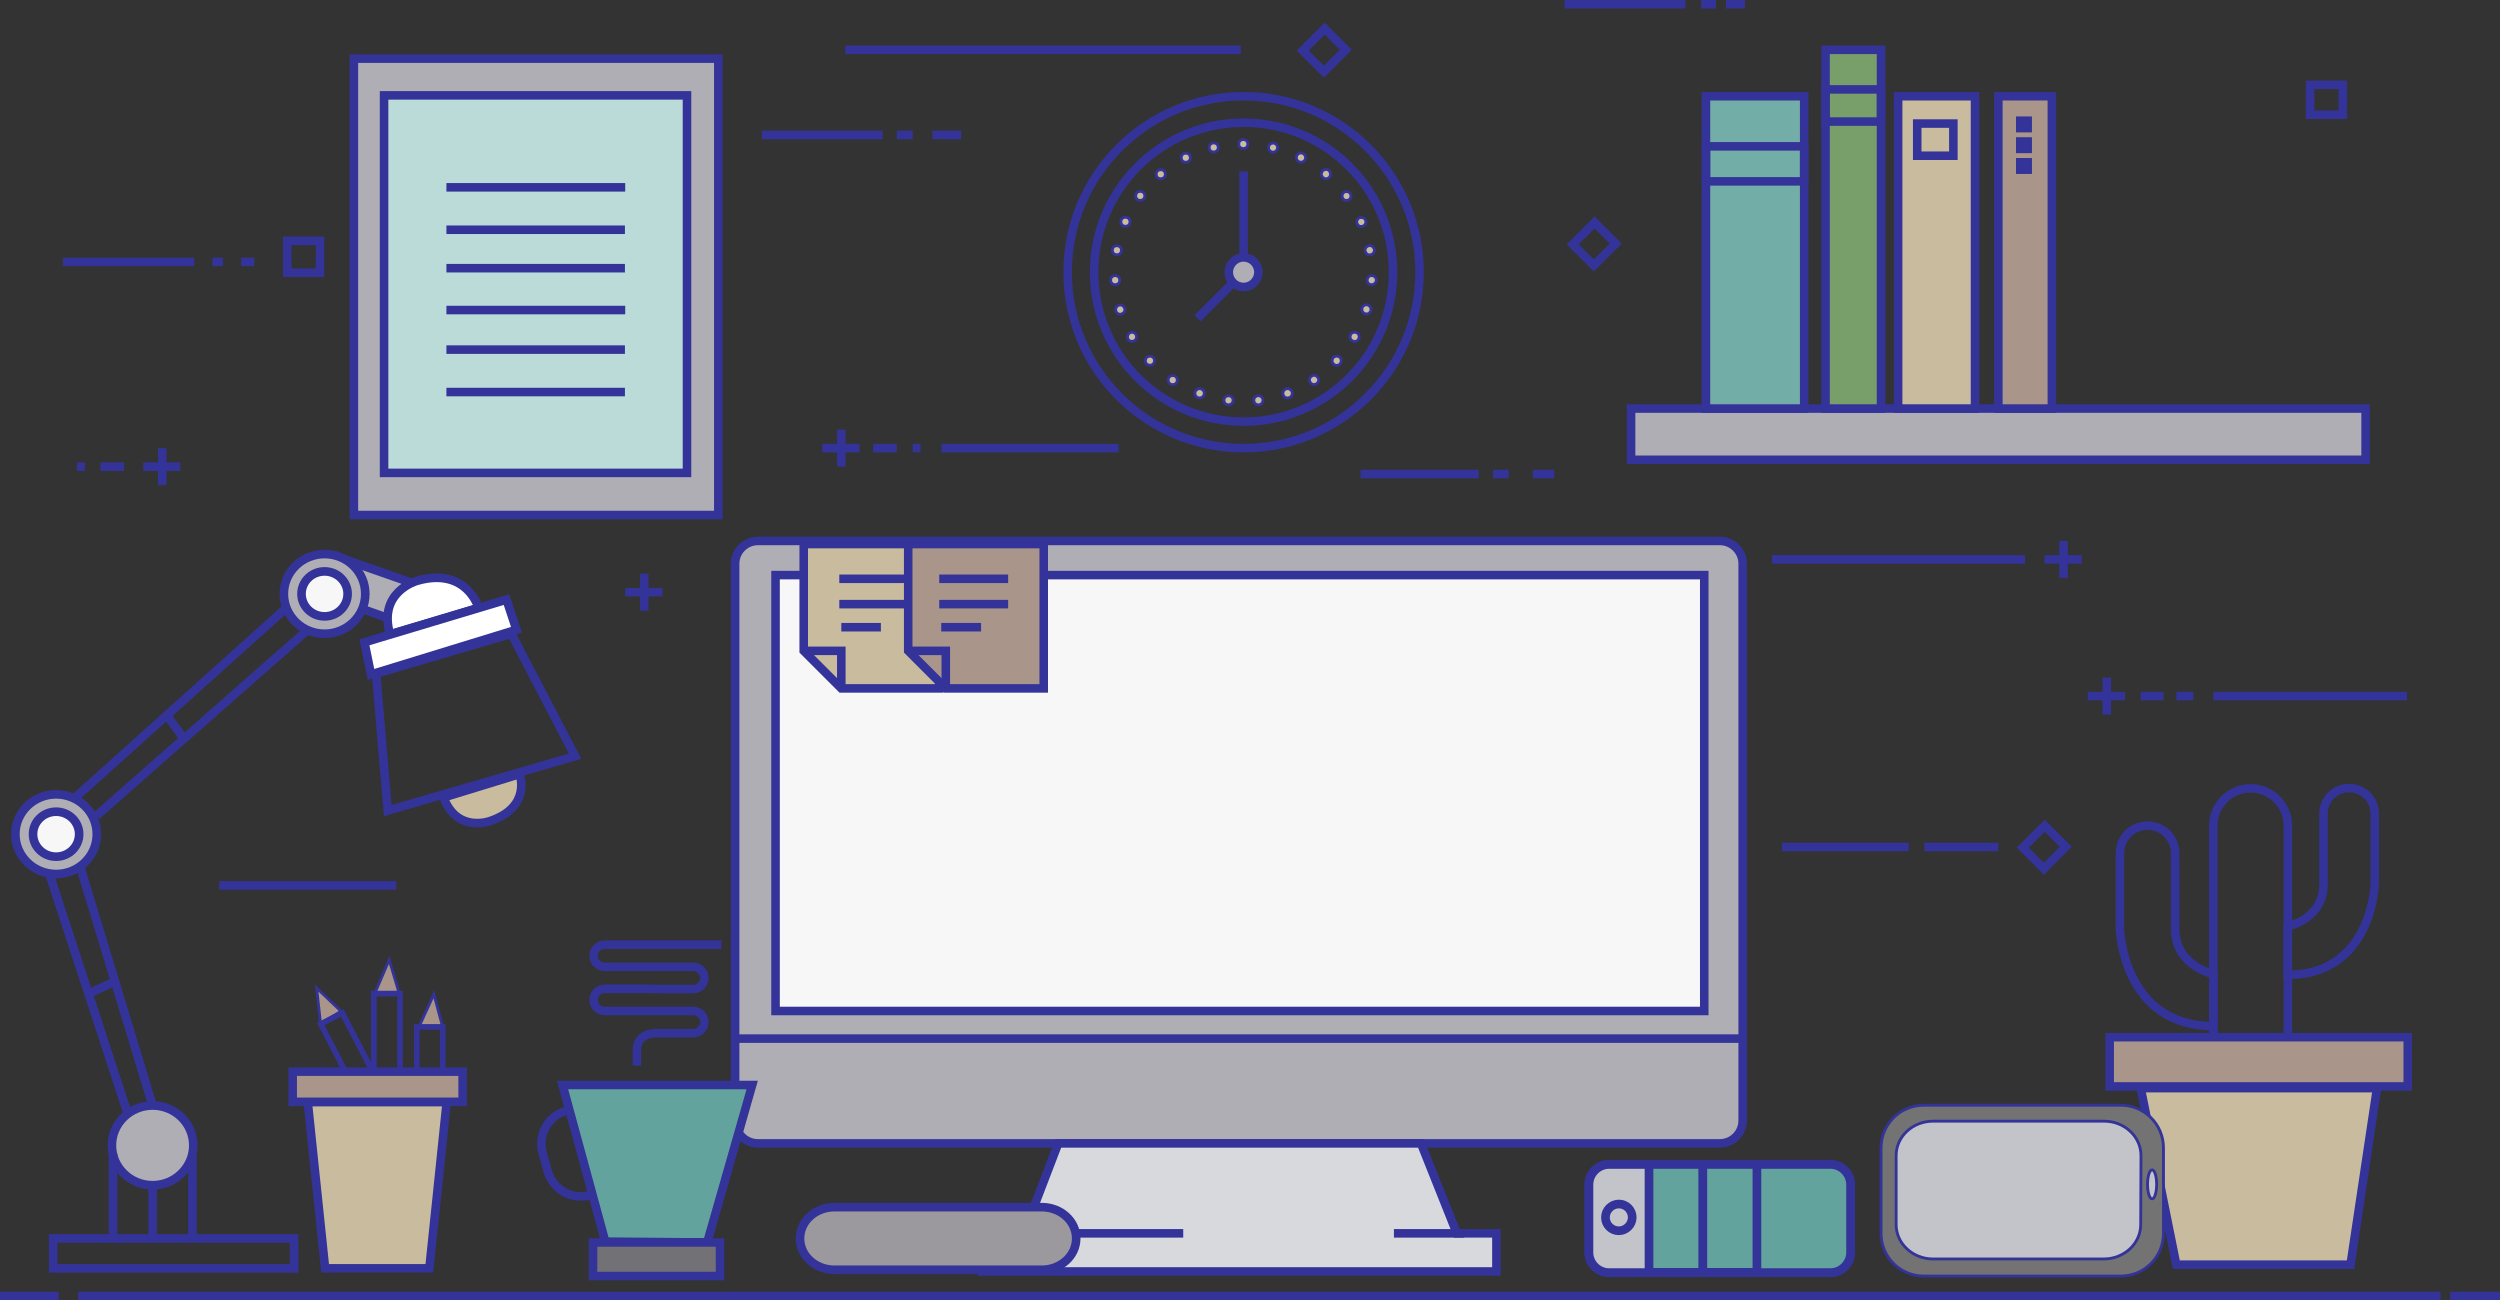 <svg version="1.1" class="img-responsive servicios_icono" id="servicios_icono1"
	 xmlns="http://www.w3.org/2000/svg" xmlns:xlink="http://www.w3.org/1999/xlink" xmlns:a="http://ns.adobe.com/AdobeSVGViewerExtensions/3.0/"
	 x="0px" y="0px" width="878.1px" height="456.7px" viewBox="0 0 878.1 456.7" enable-background="new 0 0 878.1 456.7"
	 xml:space="preserve">
<rect x="0" y="0" width="878.1" height="456.7" fill="#333333" stroke="none"/>
<defs>
</defs>
<g id="Reloj-min_1_">
	<circle fill="none" stroke="#333399" stroke-width="3" stroke-miterlimit="10" cx="436.8" cy="95.6" r="52.5"/>
	<line fill="none" stroke="#333399" stroke-width="3" stroke-miterlimit="10" x1="436.8" y1="95.6" x2="436.8" y2="60.2"/>
</g>
<g id="Reloj-Hora_1_">
	<circle fill="none" stroke="#333399" stroke-width="3" stroke-miterlimit="10" cx="436.8" cy="95.6" r="61.8"/>
	<line fill="none" stroke="#333399" stroke-width="3" stroke-miterlimit="10" x1="420.6" y1="111.8" x2="436.8" y2="95.6"/>
</g>
<path fill="#AFAEB4" stroke="#333399" stroke-width="3" stroke-miterlimit="10" d="M612.1,393.6c0,4.4-3.6,8-8,8H266.2
	c-4.4,0-8-3.6-8-8V198c0-4.4,3.6-8,8-8h337.9c4.4,0,8,3.6,8,8V393.6z"/>
<rect x="272.4" y="202" fill="#F7F7F8" stroke="#333399" stroke-width="3" stroke-miterlimit="10" width="326.2" height="153.1"/>
<line fill="none" stroke="#333399" stroke-width="3" stroke-miterlimit="10" x1="27.4" y1="455.2" x2="857.2" y2="455.2"/>
<g>
	<circle fill="#C9BB9E" stroke="#333399" stroke-miterlimit="10" cx="436.7" cy="50.6" r="1.6"/>
	<circle fill="#C9BB9E" stroke="#333399" stroke-miterlimit="10" cx="426.3" cy="51.8" r="1.6"/>
	<circle fill="#C9BB9E" stroke="#333399" stroke-miterlimit="10" cx="416.5" cy="55.4" r="1.6"/>
	<circle fill="#C9BB9E" stroke="#333399" stroke-miterlimit="10" cx="407.7" cy="61.2" r="1.6"/>
	<circle fill="#C9BB9E" stroke="#333399" stroke-miterlimit="10" cx="400.5" cy="68.8" r="1.6"/>
	<circle fill="#C9BB9E" stroke="#333399" stroke-miterlimit="10" cx="395.3" cy="77.9" r="1.6"/>
	<circle fill="#C9BB9E" stroke="#333399" stroke-miterlimit="10" cx="392.3" cy="87.9" r="1.6"/>
	<circle fill="#C9BB9E" stroke="#333399" stroke-miterlimit="10" cx="391.7" cy="98.4" r="1.6"/>
	<path fill="#C9BB9E" stroke="#333399" stroke-miterlimit="10" d="M393,107.2c0.9-0.3,1.7,0.2,2,1.1s-0.2,1.7-1.1,2
		c-0.8,0.3-1.7-0.2-2-1.1C391.7,108.3,392.2,107.4,393,107.2z"/>
	<path fill="#C9BB9E" stroke="#333399" stroke-miterlimit="10" d="M396.8,116.9c0.8-0.4,1.7-0.2,2.2,0.6c0.4,0.8,0.2,1.8-0.6,2.2
		c-0.8,0.4-1.8,0.2-2.2-0.6C395.8,118.4,396.1,117.4,396.8,116.9z"/>
	<circle fill="#C9BB9E" stroke="#333399" stroke-miterlimit="10" cx="403.9" cy="126.7" r="1.6"/>
	<circle fill="#C9BB9E" stroke="#333399" stroke-miterlimit="10" cx="411.9" cy="133.5" r="1.6"/>
	<path fill="#C9BB9E" stroke="#333399" stroke-miterlimit="10" d="M419.8,137.6c0.3-0.8,1.2-1.3,2.1-1c0.8,0.3,1.3,1.2,1,2.1
		c-0.3,0.8-1.2,1.3-2.1,1C419.9,139.4,419.5,138.5,419.8,137.6z"/>
	<circle fill="#C9BB9E" stroke="#333399" stroke-miterlimit="10" cx="431.5" cy="140.6" r="1.6"/>
	<path fill="#C9BB9E" stroke="#333399" stroke-miterlimit="10" d="M440.4,140.8c-0.1-0.9,0.5-1.7,1.4-1.8s1.7,0.5,1.8,1.4
		c0.1,0.9-0.5,1.7-1.4,1.8S440.5,141.7,440.4,140.8z"/>
	<path fill="#C9BB9E" stroke="#333399" stroke-miterlimit="10" d="M450.7,138.7c-0.3-0.8,0.1-1.8,1-2.1c0.8-0.3,1.8,0.1,2.1,1
		c0.3,0.8-0.1,1.8-1,2.1C451.9,140,451,139.6,450.7,138.7z"/>
	<path fill="#C9BB9E" stroke="#333399" stroke-miterlimit="10" d="M460.2,134.3c-0.5-0.7-0.3-1.7,0.5-2.2c0.7-0.5,1.7-0.3,2.2,0.5
		c0.5,0.7,0.3,1.7-0.5,2.2C461.7,135.3,460.7,135.1,460.2,134.3z"/>
	<path fill="#C9BB9E" stroke="#333399" stroke-miterlimit="10" d="M468.4,127.9c-0.6-0.6-0.7-1.6-0.1-2.3c0.6-0.6,1.6-0.7,2.3-0.1
		c0.6,0.6,0.7,1.6,0.1,2.3C470.1,128.5,469.1,128.5,468.4,127.9z"/>
	<path fill="#C9BB9E" stroke="#333399" stroke-miterlimit="10" d="M475,119.7c-0.8-0.4-1-1.4-0.6-2.2c0.4-0.8,1.4-1,2.2-0.6
		c0.8,0.4,1,1.4,0.6,2.2C476.8,119.9,475.8,120.2,475,119.7z"/>
	<path fill="#C9BB9E" stroke="#333399" stroke-miterlimit="10" d="M479.5,110.2c-0.9-0.3-1.3-1.1-1.1-2c0.3-0.9,1.1-1.3,2-1.1
		c0.8,0.3,1.3,1.1,1.1,2C481.2,110,480.3,110.5,479.5,110.2z"/>
	<path fill="#C9BB9E" stroke="#333399" stroke-miterlimit="10" d="M481.7,100c-0.9,0-1.6-0.8-1.5-1.7c0.1-0.9,0.8-1.6,1.7-1.5
		c0.9,0.1,1.6,0.8,1.5,1.7C483.3,99.4,482.6,100,481.7,100z"/>
	<path fill="#C9BB9E" stroke="#333399" stroke-miterlimit="10" d="M481.4,89.5c-0.9,0.2-1.7-0.4-1.9-1.3c-0.2-0.9,0.4-1.7,1.3-1.9
		c0.9-0.2,1.7,0.4,1.9,1.3C482.9,88.5,482.3,89.3,481.4,89.5z"/>
	<path fill="#C9BB9E" stroke="#333399" stroke-miterlimit="10" d="M478.8,79.4c-0.8,0.4-1.8,0-2.1-0.8c-0.4-0.8,0-1.8,0.8-2.1
		c0.8-0.3,1.8,0,2.1,0.8C480,78.1,479.6,79,478.8,79.4z"/>
	<path fill="#C9BB9E" stroke="#333399" stroke-miterlimit="10" d="M473.9,70.1c-0.7,0.5-1.7,0.4-2.2-0.3c-0.5-0.7-0.4-1.7,0.3-2.2
		c0.7-0.5,1.7-0.4,2.2,0.3C474.7,68.6,474.6,69.6,473.9,70.1z"/>
	<path fill="#C9BB9E" stroke="#333399" stroke-miterlimit="10" d="M467,62.2c-0.6,0.7-1.6,0.8-2.3,0.2c-0.7-0.6-0.8-1.6-0.2-2.3
		c0.6-0.7,1.6-0.8,2.3-0.2C467.4,60.5,467.5,61.5,467,62.2z"/>
	<path fill="#C9BB9E" stroke="#333399" stroke-miterlimit="10" d="M458.4,56.1c-0.4,0.8-1.4,1.1-2.2,0.7c-0.8-0.4-1.1-1.4-0.7-2.2
		s1.4-1.1,2.2-0.7C458.5,54.4,458.8,55.4,458.4,56.1z"/>
	<path fill="#C9BB9E" stroke="#333399" stroke-miterlimit="10" d="M448.7,52.2c-0.2,0.9-1.1,1.4-1.9,1.2c-0.9-0.2-1.4-1.1-1.2-1.9
		c0.2-0.9,1.1-1.4,1.9-1.2C448.4,50.5,448.9,51.4,448.7,52.2z"/>
</g>
<path fill="none" stroke="#333399" stroke-width="3" stroke-miterlimit="10" d="M803.6,361.8c0,7.2-5.9,13.1-13.1,13.1l0,0
	c-7.2,0-13.1-5.9-13.1-13.1V290c0-7.2,5.9-13.1,13.1-13.1l0,0c7.2,0,13.1,5.9,13.1,13.1V361.8z"/>
<rect x="741" y="364.3" fill="#AA958A" stroke="#333399" stroke-width="3" stroke-miterlimit="10" width="104.7" height="17.3"/>
<polygon fill="#C9BB9E" stroke="#333399" stroke-width="3" stroke-miterlimit="10" points="825.6,444.2 764.4,444.2 751.9,382.2 
	834.9,382.2 "/>
<path fill="none" stroke="#333399" stroke-width="3" stroke-miterlimit="10" d="M764,326.3v-26.6c0-5.4-4.3-9.7-9.7-9.7l0,0
	c-5.4,0-9.7,4.3-9.7,9.7v26.6c0,0,1,34.1,32.9,34.1v-18.2C777.4,342.1,764,339.3,764,326.3z"/>
<path fill="none" stroke="#333399" stroke-width="3" stroke-miterlimit="10" d="M816.1,310.6v-24.8c0-5,4-9,9-9l0,0c5,0,9,4,9,9
	v24.8c0,0-0.9,31.8-30.6,31.8v-17C803.6,325.4,816.1,322.8,816.1,310.6z"/>
<line fill="none" stroke="#333399" stroke-width="3" stroke-miterlimit="10" x1="860.6" y1="455.2" x2="878.1" y2="455.2"/>
<line fill="none" stroke="#333399" stroke-width="3" stroke-miterlimit="10" x1="20.6" y1="455.2" x2="0" y2="455.2"/>
<polygon fill="#62A39E" stroke="#333399" stroke-width="3" stroke-miterlimit="10" points="248.4,436.4 212.6,436.1 197.6,381.1 
	264.2,381.1 "/>
<rect x="208.3" y="436.4" fill="#727276" stroke="#333399" stroke-width="3" stroke-miterlimit="10" width="44.6" height="11.8"/>
<path fill="none" stroke="#333399" stroke-width="3" stroke-miterlimit="10" d="M207.3,419.8L207.3,419.8c-6.5,1.8-13.1-2-14.9-8.4
	l-1.8-6.4c-1.8-6.5,2-13.1,8.4-14.9l0,0"/>
<polygon fill="#C9BB9E" stroke="#333399" stroke-width="3" stroke-miterlimit="10" points="282.3,191.1 329.9,191.1 329.9,241.8 
	295.5,241.8 282.3,228.6 "/>
<polygon fill="#AA958A" stroke="#333399" stroke-width="3" stroke-miterlimit="10" points="319,191.1 366.6,191.1 366.6,241.8 
	332.2,241.8 319,228.6 "/>
<line fill="none" stroke="#333399" stroke-width="3" stroke-miterlimit="10" x1="294.8" y1="203.3" x2="319" y2="203.3"/>
<line fill="none" stroke="#333399" stroke-width="3" stroke-miterlimit="10" x1="294.8" y1="212.2" x2="319" y2="212.2"/>
<line fill="none" stroke="#333399" stroke-width="3" stroke-miterlimit="10" x1="295.5" y1="220.3" x2="309.4" y2="220.3"/>
<line fill="none" stroke="#333399" stroke-width="3" stroke-miterlimit="10" x1="329.9" y1="203.3" x2="354.1" y2="203.3"/>
<line fill="none" stroke="#333399" stroke-width="3" stroke-miterlimit="10" x1="329.9" y1="212.2" x2="354.1" y2="212.2"/>
<line fill="none" stroke="#333399" stroke-width="3" stroke-miterlimit="10" x1="330.6" y1="220.3" x2="344.6" y2="220.3"/>
<polyline fill="none" stroke="#333399" stroke-width="3" stroke-miterlimit="10" points="282.3,228.6 295.5,228.6 295.5,241.8 "/>
<polyline fill="none" stroke="#333399" stroke-width="3" stroke-miterlimit="10" points="319,228.6 332.2,228.6 332.2,241.8 "/>
<line fill="none" stroke="#333399" stroke-width="3" stroke-miterlimit="10" x1="258.2" y1="364.8" x2="612.1" y2="364.8"/>
<polygon fill="#D7D9DD" stroke="#333399" stroke-width="3" stroke-miterlimit="10" points="499.1,401.6 511.7,433.2 525.6,433.2 
	525.6,446.6 345,446.6 345,433.2 359.6,433.2 371.7,401.6 "/>
<line fill="none" stroke="#333399" stroke-width="3" stroke-miterlimit="10" x1="359.6" y1="433.2" x2="415.6" y2="433.2"/>
<line fill="none" stroke="#333399" stroke-width="3" stroke-miterlimit="10" x1="489.6" y1="433.2" x2="514.3" y2="433.2"/>
<g>
	<path fill="#737373" stroke="#333399" stroke-miterlimit="10" d="M759.9,433.2c0,8.3-6.7,15-15,15h-69.2c-8.3,0-15-6.7-15-15v-30
		c0-8.3,6.7-15,15-15h69.2c8.3,0,15,6.7,15,15V433.2z"/>
	<path fill="#C3C4CA" stroke="#333399" stroke-miterlimit="10" d="M751.9,430.1c0,6.7-5.8,12.1-13,12.1H679c-7.2,0-13-5.4-13-12.1
		v-24.2c0-6.7,5.8-12.1,13-12.1h60c7.2,0,13,5.4,13,12.1L751.9,430.1L751.9,430.1z"/>
	<ellipse fill="#C3C4CA" stroke="#333399" stroke-miterlimit="10" cx="755.9" cy="416" rx="1.6" ry="5.1"/>
</g>
<g id="regla_1_">
	<polygon fill="#C9BB9E" stroke="#333399" stroke-width="3.014" stroke-miterlimit="10" points="367.7,425 308.5,426 309,441.4 
		356.8,440.9 	"/>
	<line fill="none" stroke="#333399" stroke-width="3.014" stroke-miterlimit="10" x1="320.2" y1="432.4" x2="320.3" y2="427"/>
	<line fill="none" stroke="#333399" stroke-width="3.014" stroke-miterlimit="10" x1="328.6" y1="430.4" x2="328.8" y2="425.6"/>
	<line fill="none" stroke="#333399" stroke-width="3.014" stroke-miterlimit="10" x1="338.1" y1="431.1" x2="338.2" y2="426.8"/>
	<line fill="none" stroke="#333399" stroke-width="3.014" stroke-miterlimit="10" x1="347.2" y1="430.3" x2="347.7" y2="425.4"/>
</g>
<g id="Pluma_1_">
	
		<rect x="305.3" y="425" fill="#5C5B5F" stroke="#333399" stroke-width="3.008" stroke-miterlimit="10" width="36.5" height="19.7"/>
	<polygon fill="#F7F7F8" stroke="#333399" stroke-width="3.008" stroke-miterlimit="10" points="357.2,425 371,435.3 356,444.7 
		341.8,440.1 341.8,430.7 	"/>
	<line fill="none" stroke="#333399" stroke-width="3.008" stroke-miterlimit="10" x1="356.4" y1="435.1" x2="371" y2="435.3"/>
	<path fill="none" stroke="#333399" stroke-width="3.008" stroke-miterlimit="10" d="M353.9,438.8c-1.9,0-3.4-1.7-3.4-3.6l0,0
		c0-1.9,1.6-3.5,3.5-3.5l0,0c1.9,0,3.4,1.7,3.4,3.6l0,0C357.4,437.2,355.8,438.8,353.9,438.8L353.9,438.8z"/>
</g>
<path fill="#9B999E" stroke="#333399" stroke-width="3.014" stroke-miterlimit="10" d="M378,435c0,6.1-5.4,11-12.1,11h-72.8
	c-6.7,0-12.1-4.9-12.1-11l0,0c0-6.1,5.4-11,12.1-11h72.8C372.6,424,378,428.9,378,435L378,435z"/>
<circle fill="#AFAEB4" stroke="#333399" stroke-width="3" stroke-miterlimit="10" cx="436.8" cy="95.6" r="5.2"/>
<polygon fill="#C9BB9E" stroke="#333399" stroke-width="3" stroke-miterlimit="10" points="150.8,445.5 114.2,445.5 108.1,387.1 
	156.9,387.1 "/>
<polygon fill="#AA958A" stroke="#333399" stroke-miterlimit="10" points="112.6,359.6 111.2,347 119.8,355.2 "/>
<polygon fill="#AA958A" stroke="#333399" stroke-miterlimit="10" points="131.7,348.8 136.7,337.1 140.1,348.5 "/>
<polygon fill="#AA958A" stroke="#333399" stroke-miterlimit="10" points="147.1,360.8 152.4,349.2 155.5,360.8 "/>
<rect x="117.5" y="356.4" transform="matrix(0.888 -0.46 0.46 0.888 -155.624 97.243)" fill="none" stroke="#333399" stroke-width="2" stroke-miterlimit="10" width="8.5" height="23.3"/>
<rect x="131.3" y="349" fill="none" stroke="#333399" stroke-width="2" stroke-miterlimit="10" width="9.2" height="27.4"/>
<rect x="146.4" y="360.7" fill="none" stroke="#333399" stroke-width="2" stroke-miterlimit="10" width="9.1" height="16.8"/>
<rect x="102.8" y="376.4" fill="#AA958A" stroke="#333399" stroke-width="3" stroke-miterlimit="10" width="59.7" height="10.6"/>
<g id="Books_1_">
	<rect x="572.9" y="143.5" fill="#AFAEB4" stroke="#333399" stroke-width="3" stroke-miterlimit="10" width="258" height="18"/>
	<rect x="599.2" y="33.8" fill="#73ADA8" stroke="#333399" stroke-width="3" stroke-miterlimit="10" width="34.5" height="109.7"/>
	<rect x="666.7" y="33.8" fill="#C9BB9E" stroke="#333399" stroke-width="3" stroke-miterlimit="10" width="27" height="109.7"/>
	<rect x="701.9" y="33.8" fill="#AA958A" stroke="#333399" stroke-width="3" stroke-miterlimit="10" width="18.8" height="109.7"/>
	<rect x="641.2" y="17.5" fill="#789E6A" stroke="#333399" stroke-width="3" stroke-miterlimit="10" width="19.5" height="126"/>
	<rect x="708.1" y="40.9" fill="#333399" width="5.6" height="5.6"/>
	<rect x="673.4" y="43.4" fill="none" stroke="#333399" stroke-width="3" stroke-miterlimit="10" width="12.7" height="11.3"/>
	<rect x="708.1" y="48.2" fill="#333399" width="5.6" height="5.6"/>
	<rect x="708.1" y="55.5" fill="#333399" width="5.6" height="5.6"/>
	<rect x="641.2" y="31.4" fill="none" stroke="#333399" stroke-width="3" stroke-miterlimit="10" width="19.5" height="11.3"/>
	<rect x="599.2" y="51.4" fill="none" stroke="#333399" stroke-width="3" stroke-miterlimit="10" width="34.5" height="12.3"/>
</g>
<g id="Lineas_x5F_Start_1_">
	<line fill="none" stroke="#333399" stroke-width="3" stroke-miterlimit="10" x1="296.9" y1="17.5" x2="435.8" y2="17.5"/>
	<line fill="none" stroke="#333399" stroke-width="3" stroke-miterlimit="10" x1="267.6" y1="47.4" x2="310" y2="47.4"/>
	<line fill="none" stroke="#333399" stroke-width="3" stroke-miterlimit="10" x1="315" y1="47.4" x2="320.6" y2="47.4"/>
	<line fill="none" stroke="#333399" stroke-width="3" stroke-miterlimit="10" x1="327.5" y1="47.4" x2="337.6" y2="47.4"/>
	<line fill="none" stroke="#333399" stroke-width="3" stroke-miterlimit="10" x1="306.7" y1="157.4" x2="315" y2="157.4"/>
	<line fill="none" stroke="#333399" stroke-width="3" stroke-miterlimit="10" x1="320.6" y1="157.4" x2="323.3" y2="157.4"/>
	<line fill="none" stroke="#333399" stroke-width="3" stroke-miterlimit="10" x1="330.7" y1="157.4" x2="392.9" y2="157.4"/>
	<line fill="none" stroke="#333399" stroke-width="3" stroke-miterlimit="10" x1="43.6" y1="163.9" x2="35.3" y2="163.9"/>
	<line fill="none" stroke="#333399" stroke-width="3" stroke-miterlimit="10" x1="29.8" y1="163.9" x2="27" y2="163.9"/>
	<line fill="none" stroke="#333399" stroke-width="3" stroke-miterlimit="10" x1="139.2" y1="311" x2="77" y2="311"/>
	<line fill="none" stroke="#333399" stroke-width="3" stroke-miterlimit="10" x1="22.1" y1="92" x2="68.2" y2="92"/>
	<line fill="none" stroke="#333399" stroke-width="3" stroke-miterlimit="10" x1="74.6" y1="92" x2="78.3" y2="92"/>
	<line fill="none" stroke="#333399" stroke-width="3" stroke-miterlimit="10" x1="84.7" y1="92" x2="89.3" y2="92"/>
	<line fill="none" stroke="#333399" stroke-width="3" stroke-miterlimit="10" x1="477.9" y1="166.5" x2="519.4" y2="166.5"/>
	<line fill="none" stroke="#333399" stroke-width="3" stroke-miterlimit="10" x1="524.4" y1="166.5" x2="529.9" y2="166.5"/>
	<line fill="none" stroke="#333399" stroke-width="3" stroke-miterlimit="10" x1="538.4" y1="166.5" x2="545.9" y2="166.5"/>
	<line fill="none" stroke="#333399" stroke-width="3" stroke-miterlimit="10" x1="622.4" y1="196.5" x2="711.3" y2="196.5"/>
	<line fill="none" stroke="#333399" stroke-width="3" stroke-miterlimit="10" x1="625.9" y1="297.5" x2="670.4" y2="297.5"/>
	<line fill="none" stroke="#333399" stroke-width="3" stroke-miterlimit="10" x1="675.9" y1="297.5" x2="701.9" y2="297.5"/>
	<line fill="none" stroke="#333399" stroke-width="3" stroke-miterlimit="10" x1="751.9" y1="244.5" x2="759.9" y2="244.5"/>
	<line fill="none" stroke="#333399" stroke-width="3" stroke-miterlimit="10" x1="764.4" y1="244.5" x2="770.4" y2="244.5"/>
	<line fill="none" stroke="#333399" stroke-width="3" stroke-miterlimit="10" x1="777.4" y1="244.5" x2="845.4" y2="244.5"/>
	<line fill="none" stroke="#333399" stroke-width="3" stroke-miterlimit="10" x1="549.5" y1="1.5" x2="592" y2="1.5"/>
	<line fill="none" stroke="#333399" stroke-width="3" stroke-miterlimit="10" x1="597.5" y1="1.5" x2="602.7" y2="1.5"/>
	<line fill="none" stroke="#333399" stroke-width="3" stroke-miterlimit="10" x1="606.2" y1="1.5" x2="612.9" y2="1.5"/>
	<g>
		<line fill="none" stroke="#333399" stroke-width="3" stroke-miterlimit="10" x1="724.8" y1="190" x2="724.8" y2="203"/>
		<line fill="none" stroke="#333399" stroke-width="3" stroke-miterlimit="10" x1="718.1" y1="196.5" x2="731.2" y2="196.5"/>
	</g>
	<g>
		<line fill="none" stroke="#333399" stroke-width="3" stroke-miterlimit="10" x1="295.5" y1="150.9" x2="295.5" y2="163.9"/>
		<line fill="none" stroke="#333399" stroke-width="3" stroke-miterlimit="10" x1="288.8" y1="157.4" x2="301.9" y2="157.4"/>
	</g>
	<g>
		<line fill="none" stroke="#333399" stroke-width="3" stroke-miterlimit="10" x1="226.3" y1="201.5" x2="226.3" y2="214.5"/>
		<line fill="none" stroke="#333399" stroke-width="3" stroke-miterlimit="10" x1="219.6" y1="208" x2="232.7" y2="208"/>
	</g>
	<g>
		<line fill="none" stroke="#333399" stroke-width="3" stroke-miterlimit="10" x1="57" y1="157.4" x2="57" y2="170.4"/>
		<line fill="none" stroke="#333399" stroke-width="3" stroke-miterlimit="10" x1="50.3" y1="163.9" x2="63.3" y2="163.9"/>
	</g>
	<g>
		<line fill="none" stroke="#333399" stroke-width="3" stroke-miterlimit="10" x1="740" y1="238" x2="740" y2="251"/>
		<line fill="none" stroke="#333399" stroke-width="3" stroke-miterlimit="10" x1="733.3" y1="244.5" x2="746.4" y2="244.5"/>
	</g>
</g>
<g id="Diploma_1_">
	<rect x="124.3" y="20.6" fill="#AFAEB4" stroke="#333399" stroke-width="3" stroke-miterlimit="10" width="128" height="160.3"/>
	<rect x="134.9" y="33.5" fill="#BADBD8" stroke="#333399" stroke-width="3" stroke-miterlimit="10" width="106.4" height="132.6"/>
	<g>
		<line fill="none" stroke="#333399" stroke-width="3" stroke-miterlimit="10" x1="156.8" y1="65.8" x2="219.6" y2="65.8"/>
		<line fill="none" stroke="#333399" stroke-width="3" stroke-miterlimit="10" x1="156.8" y1="80.7" x2="219.5" y2="80.7"/>
		<line fill="none" stroke="#333399" stroke-width="3" stroke-miterlimit="10" x1="156.8" y1="94.2" x2="219.5" y2="94.2"/>
		<line fill="none" stroke="#333399" stroke-width="3" stroke-miterlimit="10" x1="156.8" y1="108.9" x2="219.6" y2="108.9"/>
		<line fill="none" stroke="#333399" stroke-width="3" stroke-miterlimit="10" x1="156.8" y1="122.8" x2="219.5" y2="122.8"/>
		<line fill="none" stroke="#333399" stroke-width="3" stroke-miterlimit="10" x1="156.8" y1="137.7" x2="219.5" y2="137.7"/>
	</g>
</g>
<g id="cuadrados_1_">
	<rect x="100.9" y="84.6" fill="none" stroke="#333399" stroke-width="3" stroke-miterlimit="10" width="11.5" height="11.2"/>
	<rect x="811.4" y="29.8" fill="none" stroke="#333399" stroke-width="3" stroke-miterlimit="10" width="11.5" height="10.5"/>
	
		<rect x="554.6" y="80.4" transform="matrix(0.707 -0.707 0.707 0.707 103.453 421.095)" fill="none" stroke="#333399" stroke-width="3" stroke-miterlimit="10" width="10.9" height="10.5"/>
	
		<rect x="459.7" y="12.3" transform="matrix(0.707 -0.707 0.707 0.707 123.873 334.067)" fill="none" stroke="#333399" stroke-width="3" stroke-miterlimit="10" width="10.9" height="10.5"/>
	
		<rect x="712.7" y="292.3" transform="matrix(0.707 -0.707 0.707 0.707 -7.257422e-002 594.95)" fill="none" stroke="#333399" stroke-width="3" stroke-miterlimit="10" width="10.9" height="10.5"/>
</g>
<g id="humo_1_">
	<defs>
		<rect id="SVGID_1_" x="205.8" y="328.4" width="47.6" height="45.9"/>
	</defs>
	<clipPath id="SVGID_2_">
		<use xlink:href="#SVGID_1_"  overflow="visible"/>
	</clipPath>
	<path clip-path="url(#SVGID_2_)" fill="none" stroke="#333399" stroke-width="3" stroke-miterlimit="10" d="M223.7,374.3v-5.4
		c0-6.6,7.3-6,7.3-6h12.5c2.2,0,3.9-1.8,3.9-3.9l0,0c0-2.2-1.8-3.9-3.9-3.9h-31.1c-2.1,0-3.9-1.7-3.9-3.9l0,0c0-2.1,1.7-3.9,3.9-3.9
		h13.1l6,0.1h12c2.1,0,3.9-1.7,3.9-3.9l0,0c0-2.1-1.7-3.9-3.9-3.9h-31.1c-2.1,0-3.9-1.7-3.9-3.9l0,0c0-2.1,1.7-3.9,3.9-3.9h41"/>
</g>
<g id="Pantone2_1_">
	<polygon fill="#C9BB9E" points="647.5,443.5 644.6,446 617.1,446 617.1,410.3 643,409.5 647.1,411.1 649,413.8 649,441.1 	"/>
	<path fill="#C3C4CA" d="M578.5,446L566,446c-4.5,0-7.1-2.4-7.1-6.7l0.1-22.5c0-4.3,2.6-7.2,7.1-7.2h12.4L578.5,446z"/>
	<path fill="none" stroke="#333399" stroke-width="3.05" stroke-miterlimit="10" d="M650,439.9c0,3.9-3.2,7.1-7.1,7.1h-77.7
		c-3.9,0-7.1-3.2-7.1-7.1v-23.8c0-3.9,3.2-7.1,7.1-7.1h77.7c3.9,0,7.1,3.2,7.1,7.1V439.9z"/>
	<path fill="none" stroke="#333399" stroke-width="3.05" stroke-miterlimit="10" d="M568.6,432.3c-2.6,0-4.7-2.1-4.7-4.7l0,0
		c0-2.6,2.2-4.7,4.7-4.7l0,0c2.6,0,4.7,2.1,4.7,4.7l0,0C573.3,430.2,571.1,432.3,568.6,432.3L568.6,432.3z"/>
	<rect x="579.2" y="409" fill="#C9BB9E" stroke="#333399" stroke-width="3" stroke-miterlimit="10" width="19" height="37.9"/>
	<rect x="598.1" y="409" fill="#C9BB9E" stroke="#333399" stroke-width="3" stroke-miterlimit="10" width="19" height="37.9"/>
</g>
<g id="Pantone1_2_">
	<polygon fill="#789E6A" points="647.5,443.5 644.6,446 617.1,446 617.1,410.3 643,409.5 647.1,411.1 649,413.8 649,441.1 	"/>
	<path fill="#C3C4CA" d="M578.5,446L566,446c-4.5,0-7.1-2.4-7.1-6.7l0.1-22.5c0-4.3,2.6-7.2,7.1-7.2h12.4L578.5,446z"/>
	<path fill="none" stroke="#333399" stroke-width="3.05" stroke-miterlimit="10" d="M650,439.9c0,3.9-3.2,7.1-7.1,7.1h-77.7
		c-3.9,0-7.1-3.2-7.1-7.1v-23.8c0-3.9,3.2-7.1,7.1-7.1h77.7c3.9,0,7.1,3.2,7.1,7.1V439.9z"/>
	<path fill="none" stroke="#333399" stroke-width="3.05" stroke-miterlimit="10" d="M568.6,433.3c-2.6,0-4.7-2.1-4.7-4.7l0,0
		c0-2.6,2.2-4.7,4.7-4.7l0,0c2.6,0,4.7,2.1,4.7,4.7l0,0C573.3,431.2,571.1,433.3,568.6,433.3L568.6,433.3z"/>
	<rect x="579.2" y="409" fill="#789E6A" stroke="#333399" stroke-width="3" stroke-miterlimit="10" width="19" height="37.9"/>
	<rect x="598.1" y="409" fill="#789E6A" stroke="#333399" stroke-width="3" stroke-miterlimit="10" width="19" height="37.9"/>
</g>
<g id="Pantone3_1_">
	<polygon fill="#62A39E" points="647.5,443.5 644.6,446 617.1,446 617.1,410.3 643,409.5 647.1,411.1 649,413.8 649,441.1 	"/>
	<path fill="#C3C4CA" d="M578.5,446L566,446c-4.5,0-7.1-2.4-7.1-6.7l0.1-22.5c0-4.3,2.6-7.2,7.1-7.2h12.4L578.5,446z"/>
	<path fill="none" stroke="#333399" stroke-width="3.05" stroke-miterlimit="10" d="M650,439.9c0,3.9-3.2,7.1-7.1,7.1h-77.7
		c-3.9,0-7.1-3.2-7.1-7.1v-23.8c0-3.9,3.2-7.1,7.1-7.1h77.7c3.9,0,7.1,3.2,7.1,7.1V439.9z"/>
	<path fill="none" stroke="#333399" stroke-width="3.05" stroke-miterlimit="10" d="M568.6,432.3c-2.6,0-4.7-2.1-4.7-4.7l0,0
		c0-2.6,2.2-4.7,4.7-4.7l0,0c2.6,0,4.7,2.1,4.7,4.7l0,0C573.3,430.2,571.1,432.3,568.6,432.3L568.6,432.3z"/>
	<rect x="579.2" y="409" fill="#62A39E" stroke="#333399" stroke-width="3.05" stroke-miterlimit="10" width="19" height="37.9"/>
	<rect x="598.1" y="409" fill="#62A39E" stroke="#333399" stroke-width="3.05" stroke-miterlimit="10" width="19" height="37.9"/>
</g>
<polygon fill="#AFAEB4" stroke="#333399" stroke-width="3.029" stroke-miterlimit="10" points="116.7,210.2 142.5,219.3 
	147.4,205.7 121.7,196.7 "/>
<rect x="18.7" y="435" fill="none" stroke="#333399" stroke-width="3.029" stroke-miterlimit="10" width="84.6" height="10.5"/>
<ellipse fill="#AFAEB4" stroke="#333399" stroke-width="3.029" stroke-miterlimit="10" cx="19.7" cy="293" rx="14.3" ry="14"/>
<ellipse fill="#F7F7F8" stroke="#333399" stroke-width="3.029" stroke-miterlimit="10" cx="19.7" cy="293" rx="8.1" ry="7.9"/>
<ellipse fill="#AFAEB4" stroke="#333399" stroke-width="3.029" stroke-miterlimit="10" cx="114" cy="208.6" rx="14.3" ry="14"/>
<ellipse fill="#F7F7F8" stroke="#333399" stroke-width="3.029" stroke-miterlimit="10" cx="114" cy="208.6" rx="8.1" ry="7.9"/>
<ellipse fill="#AFAEB4" stroke="#333399" stroke-width="3.029" stroke-miterlimit="10" cx="53.6" cy="402.3" rx="14.3" ry="14"/>
<line fill="none" stroke="#333399" stroke-width="3.029" stroke-miterlimit="10" x1="67.6" y1="405.2" x2="67.6" y2="433.6"/>
<line fill="none" stroke="#333399" stroke-width="3.029" stroke-miterlimit="10" x1="53.6" y1="416.3" x2="53.6" y2="435"/>
<line fill="none" stroke="#333399" stroke-width="3.029" stroke-miterlimit="10" x1="39.7" y1="405.2" x2="39.7" y2="435"/>
<line fill="none" stroke="#333399" stroke-width="3.029" stroke-miterlimit="10" x1="53.6" y1="388.3" x2="28.1" y2="304.2"/>
<line fill="none" stroke="#333399" stroke-width="3.029" stroke-miterlimit="10" x1="44.9" y1="391.3" x2="17.3" y2="306.8"/>
<line fill="none" stroke="#333399" stroke-width="3.029" stroke-miterlimit="10" x1="40.9" y1="344.5" x2="31.1" y2="349"/>
<line fill="none" stroke="#333399" stroke-width="3.029" stroke-miterlimit="10" x1="100.6" y1="213.5" x2="26" y2="280.5"/>
<line fill="none" stroke="#333399" stroke-width="3.029" stroke-miterlimit="10" x1="108" y1="221.3" x2="33.9" y2="286.5"/>
<line fill="none" stroke="#333399" stroke-width="3.029" stroke-miterlimit="10" x1="64.6" y1="259.5" x2="58.6" y2="251.2"/>
<g id="headerLamp_1_">
	<path fill="#FFFFFF" stroke="#333399" stroke-width="3.023" stroke-miterlimit="10" d="M168.1,213.5c0,0-4.1-14.5-21.6-9.5
		c0,0-13.9,3.8-9.5,18.8L168.1,213.5z"/>
	<path id="Lamp_1_" fill="#C9BB9E" stroke="#333399" stroke-width="3.023" stroke-miterlimit="10" d="M182.5,271.9
		c0,0,4.4,11.5-10.4,16.5c0,0-11.6,4.3-16.3-8.3L182.5,271.9z"/>
	<polygon fill="#FFFFFF" stroke="#333399" stroke-width="3.023" stroke-miterlimit="10" points="177.9,210.6 181.4,221.2 
		130.3,236.9 128,225.6 	"/>
	<polygon fill="none" stroke="#333399" stroke-width="3.023" stroke-miterlimit="10" points="179.6,222.6 202,265.6 136.2,284.7 
		132.1,236.6 	"/>
</g>
</svg>
